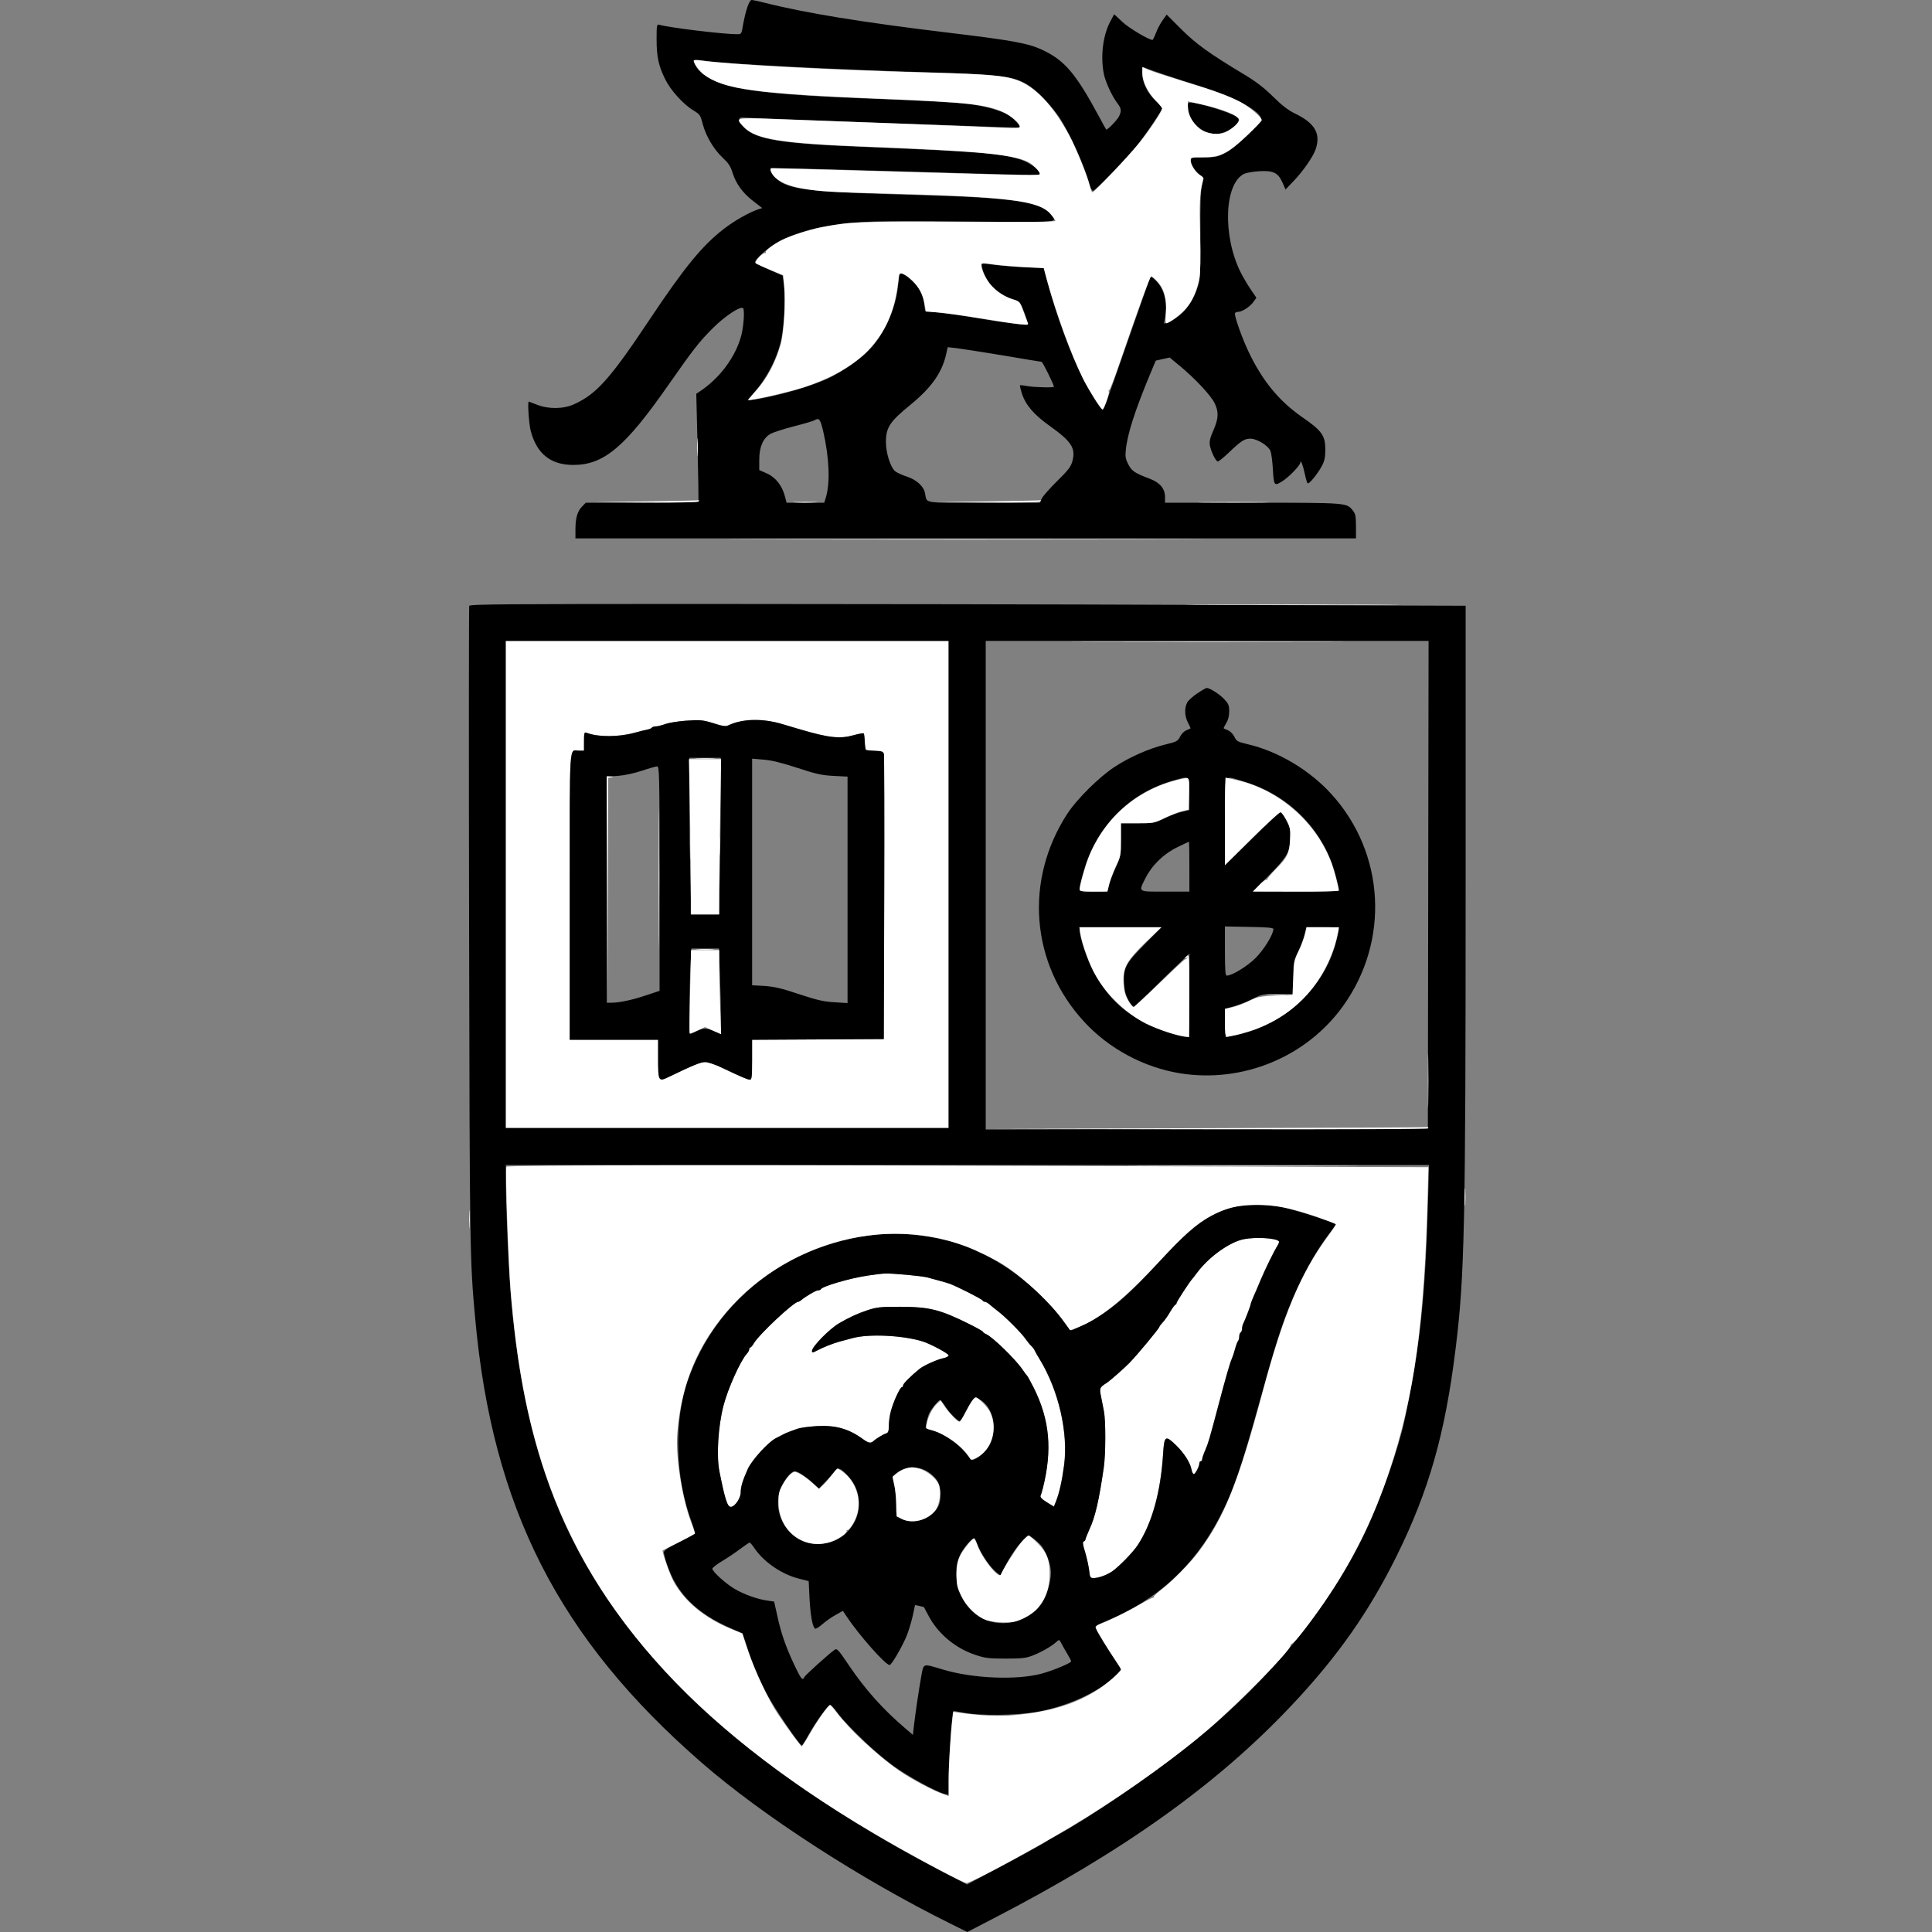 <svg version="1.2" xmlns="http://www.w3.org/2000/svg" viewBox="0 0 1626 1626" width="1626" height="1626">
	<rect x="0" y="0" width="1626" height="1626" fill="#808080" stroke="none"/>
	<title>trace</title>
	<style>
		.s0 { fill: #ffffff } 
		.s1 { fill: #000000 } 
	</style>
	<g id="Layer 1">
		<path fill-rule="evenodd" class="s0" d="m425.6 744.4v204.9h186.3 186.4v-204.9-205h-186.4-186.3zm151-137.8c-6.3 0.5-13.8 1.7-16.8 2.8-3 1-6.6 1.9-8 1.9-1.5 0-2.9 0.5-3.3 1.1-0.4 0.6-2.1 1.3-4 1.7-1.8 0.3-6.5 1.5-10.5 2.6-13.4 3.7-30.7 3.7-40.4 0-1.9-0.7-2.1 0.1-2.1 7.1v7.9h-4.1c-8.7 0-7.9-11.7-7.9 122.4v121h37.1 37.2v14.8c0 20.3 0.2 20.6 9 16.4 20.9-10 26.8-12.5 30.6-12.5 2.4 0 8.4 2 14.3 4.9 16.2 7.7 21.5 9.9 23.4 9.9 1.5 0 1.8-2.6 1.8-16.7v-16.8l55.5-0.3 55.4-0.3 0.3-118.7c0.2-65.3 0.1-119.8-0.2-121.2-0.6-2.1-1.7-2.5-7.5-2.7-3.8-0.2-7.2-0.5-7.6-0.8-0.4-0.2-0.9-3.3-1-6.7-0.2-3.5-0.6-6.7-0.8-7.1-0.3-0.5-4.2 0.2-8.6 1.4-11.5 3.3-20.9 2.3-45.3-5-2-0.5-8.5-2.5-14.4-4.2-17-5.1-33.8-4.7-45.9 1-2 1-4.5 0.7-10.7-1.3-10.9-3.4-12.3-3.5-25.5-2.6zm9.9 32c3.8 0.2 10 0.2 13.8 0 3.7-0.2 0.6-0.4-6.9-0.4-7.6 0-10.7 0.2-6.9 0.4zm-5.8 72.2c0 11.6 0.2 16.3 0.4 10.5 0.2-5.7 0.2-15.2 0-20.9-0.2-5.8-0.4-1.1-0.4 10.4zm25.1 1.2c0 7 0.2 9.8 0.4 6.3 0.3-3.4 0.3-9.1 0-12.6-0.2-3.4-0.4-0.6-0.4 6.3zm-18.7 87.2c3.4 0.3 9.1 0.3 12.6 0 3.4-0.2 0.6-0.4-6.3-0.4-7 0-9.8 0.2-6.3 0.4zm480 38.4c3.8 0.2 10 0.2 13.8 0 3.8-0.3 0.7-0.4-6.9-0.4-7.5 0-10.7 0.1-6.9 0.4zm-99.4 143.8c43.4 0.2 114.1 0.2 157.1 0 42.9-0.1 7.4-0.3-78.9-0.3-86.4 0-121.6 0.2-78.2 0.3zm79.1 61.5c-12 2.4-29.4 14.8-39.3 28.1-2 2.7-3.9 5.1-4.2 5.4-1.9 1.9-13.2 19.2-13.2 20.3 0 0.7-0.4 1.3-0.9 1.3-0.5 0-2.5 2.8-4.5 6.1-1.9 3.4-4.8 7.4-6.3 9-1.4 1.5-2.7 3.1-2.7 3.5 0 1.3-18.2 23.2-25.2 30.4-4.6 4.8-16.1 14.8-18.9 16.7-6.2 3.9-6.5 4.5-5.1 11.3 0.7 3.5 1.8 9.2 2.5 12.7 1.6 8.3 1.5 36.2-0.1 47.2-4 27.7-7.2 41.7-12.1 52.2-1.8 4.2-3.4 8-3.4 8.6 0 0.6-0.6 1.3-1.4 1.6-1.1 0.3-0.8 2.7 1.1 8.8 1.4 4.5 2.9 11.4 3.4 15.2 0.7 6.4 1 6.9 3.9 6.8 4 0 10.5-2.3 15.2-5.3 5.4-3.6 17.7-16.1 21.7-22.2 12.1-18.3 19.5-44.7 21.5-77 1-15.4 1.9-16 11.1-7 6.6 6.5 11.6 14.2 12.8 20.2 0.4 2.1 1.3 3.9 1.9 3.9 1.3 0 4.7-6.5 4.7-9 0-1 0.5-1.8 1.2-1.8 0.7 0 1.2-0.8 1.2-1.7 0-1 1.1-4.3 2.5-7.5 2.7-6.3 3.6-9.4 10.9-37 7-26.5 10-36.8 11.8-40.7 0.6-1.4 1.7-4.9 2.5-7.8 0.8-3 1.9-5.9 2.5-6.6 0.5-0.6 1-2.3 1-3.8 0-1.5 0.5-3 1.2-3.4 0.6-0.4 1.2-1.8 1.2-3.1 0-1.3 0.4-3.3 1-4.4 1.6-3.1 6.2-15.2 6.2-16.2 0-0.5 1-3.2 2.2-6 1.3-2.8 4.1-9.4 6.3-14.7 4.1-9.6 11.2-24.1 14.3-29 0.9-1.4 1.3-3 0.9-3.4-2.7-2.7-19.5-3.6-29.4-1.7zm-316.2 30.6c-14.9 2.1-38.8 9.1-39.9 11.6-0.3 0.5-1.3 0.9-2.4 0.9-1.8 0.1-10.3 5.1-14.3 8.4-0.8 0.7-1.8 1.2-2.3 1.2-3.6 0-32.7 27.2-37.3 34.9-1.1 1.9-2.4 3.5-2.9 3.5-0.6 0-1 0.7-1 1.5 0 0.9-0.9 2.7-2.1 3.9-5.3 5.8-15.9 29.4-19.6 43.7-4.5 17.4-6 42.1-3.4 55.4 4.7 23.4 6.7 29.7 9.6 29.7 3.3 0 8.3-7.3 8.3-12 0-4.7 1.6-10 5.9-19.7 3.3-7.5 17.2-22.8 23.7-26.1 1.9-0.9 4.5-2.2 5.8-2.9 2.6-1.5 6.2-2.9 12.6-5.1 2.3-0.8 9.7-1.8 16.4-2.2 15.4-0.8 26.3 2.2 38 10.7 5.2 3.7 7 4.1 9.4 1.9 2.2-2.1 8.3-5.7 10.8-6.5 1.6-0.5 2.1-2 2.1-6.5 0-3.2 0.7-8.6 1.7-12.1 1.9-7.6 7.7-20.2 9.2-20.2 0.6 0 1.1-0.7 1.1-1.6 0-1.4 6.3-7.7 13.8-13.8 3.4-2.8 15.3-8.1 20-9 2.5-0.5 4.5-1.5 4.5-2.4 0-1.5-15.3-9.7-22.1-11.8-16.6-5.1-45.2-6.4-58.8-2.7-3.9 1.1-8.8 2.4-10.8 2.9-5.2 1.4-13.7 4.7-18.8 7.5-3.9 2-4.5 2.1-4.5 0.4 0-3.6 14.5-18.4 22.8-23.3 8.3-4.9 15.8-8.3 23.9-11 8-2.6 11-2.9 27.6-2.8 24.7 0 33.5 2.2 58.4 14.6 6.1 3.1 11.1 5.9 11.1 6.3 0 0.5 1.3 1.4 2.9 2.1 5.5 2.5 24.6 21.1 30.4 29.7 1.8 2.6 3.6 5 4 5.3 0.4 0.4 2.9 5 5.6 10.2 13.4 26.9 15.7 52.2 7.6 84.5-0.6 2.3-1.4 5.1-1.9 6.1-0.5 1.4 0.9 2.9 5.2 5.6l6 3.7 1.8-4.5c2.8-7 5.1-17.5 6.8-30.4 3.6-27.3-4.6-62.9-20.4-88.9-2.1-3.3-4.1-6.8-4.5-7.8-0.4-1-1.6-2.6-2.7-3.6-1.1-1-3.3-3.7-4.9-6-3.5-5.1-17.4-19-23.6-23.6-2.5-1.9-5.5-4.3-6.8-5.5-1.3-1.1-3-2.1-3.8-2.1-0.8 0-1.7-0.5-1.9-1.1-0.4-1.1-22-12.1-28-14.1-1.9-0.7-6-1.9-9-2.7-2.9-0.8-7.2-2-9.5-2.6-4.5-1.2-29.4-3.5-35.4-3.3-2 0.1-8.5 0.8-14.4 1.7z"/>
		<path fill-rule="evenodd" class="s1" d="m628.9 6.3c-1.2 3.5-2.7 9.9-3.5 14.4-1.3 8-1.4 8.1-5.1 8.1-11.6 0-57.7-5.6-65.6-8-1.9-0.5-2.1 0.6-2.1 12.4 0 14.6 1.7 22.4 7.3 33.6 4.4 9.1 15.3 21.1 23.5 26 5.6 3.4 6.1 4 8 11.5 2.7 10.3 9.4 21.6 17 28.6 4.6 4.3 6.5 7.1 8.1 12.4 2.9 9.4 8.7 17.3 17.5 24l7.5 5.8-4 1.3c-7.5 2.6-19.6 9.5-28.1 16.1-18.2 13.9-33.4 32.5-62.8 76.6-32.9 49.4-44.4 62.4-63.2 71-9 4.2-21.6 4.4-31.5 0.5-3.6-1.4-6.7-2.6-6.9-2.6-1.1 0 0.1 18.4 1.6 24.4 5 19.4 16.8 28.9 35.9 28.9 25.7 0 43.7-15.1 80.3-67.7 21-30 25.6-35.9 37.1-47.4 10.3-10.3 23.4-18.9 25.5-16.8 1.4 1.4 0.5 14.8-1.4 22.5-4.7 18.2-18.1 36.4-35.3 47.7l-2.7 1.8 1.1 45c0.6 24.7 0.9 45.3 0.6 45.8-0.3 0.5-21.7 0.9-47.6 0.9h-47.1l-3.1 3.2c-3.9 3.9-5.6 9.6-5.6 19.3v7.5h328.4 328.5v-10c0-8.5-0.4-10.6-2.6-13.4-5.3-6.6-4.3-6.6-84.3-6.6h-73.8v-4.6c0-7.2-4.1-12.2-12.6-15.5-12.8-4.8-15.4-6.5-18.3-12.2-2.3-4.4-2.7-6.6-2.1-12 1.2-13.1 7.5-32.7 20.1-63.1l5.1-12.2 5.8-1.3 5.9-1.3 9.2 7.6c12.8 10.7 25.6 24.5 28.7 30.9 3.5 7.3 3.3 12.9-1.1 22.8-2.9 6.6-3.5 9.4-2.9 12.8 1 5.4 5 13.4 6.7 13.4 0.7 0 4.9-3.4 9.3-7.6 10.4-9.9 13-11.6 18.2-11.6 5.5 0 15.1 6 16.8 10.5 0.7 1.8 1.6 8.8 2 15.6 0.8 13.7 1.1 14.1 8.4 9.4 5.2-3.3 14.7-13.2 14.7-15.4 0.1-3.1 2.2 2.1 3.7 9.3 0.8 3.9 1.9 7.6 2.3 8.1 1.1 1.3 8.5-7.7 12.2-14.7 2.2-4.2 2.8-7.3 2.8-13.9 0-11.5-3-15.7-19.4-27-19.6-13.6-33.7-30.8-45.3-55.3-5.1-10.7-11.4-28.3-11.4-31.8 0-0.8 1.1-1.5 2.5-1.5 3.5 0 10.1-4.2 13.1-8.4l2.5-3.5-4.7-6.9c-2.6-3.8-6.4-10.3-8.5-14.4-15.4-30.7-13.9-74.9 2.9-83 2-0.9 7.6-1.9 12.6-2.2 11.9-0.7 15.9 1.2 19.6 9.4l2.6 6 6.7-7c7.7-7.9 16.2-20.1 18.5-26.4 4.8-13.5-0.2-22.4-17.5-30.7-5.5-2.7-10.8-6.8-18-13.9-7.1-7.1-14.1-12.5-23.1-18-30.9-18.5-42-26.6-54.4-39l-12.2-12.2-3.5 4.9c-1.9 2.7-4.5 7.5-5.6 10.7-1.2 3.1-2.5 5.7-2.8 5.7-3.1 0-19.6-9.8-25.2-15l-7.1-6.6-3.1 5.8c-6.4 11.7-8.6 30-5.5 44.8 1.5 6.9 6.9 18.5 11.4 24.4 3.3 4.3 3.5 6.5 1.2 11.1-1.8 3.4-10 11.7-10.7 10.9-0.3-0.3-2.8-4.8-5.6-10.1-19.8-36.8-29.2-48-47.9-56.8-11.9-5.6-24.5-8-78.6-14.5-73.2-8.8-121.6-16.7-155.4-25.3-5-1.3-10-2.3-10.9-2.3-1 0-2.5 2.6-3.7 6.3zm-44.4 46.7c2.2 7 10.4 13.1 24 17.8 16.8 5.8 52.2 9.4 115.5 11.9 52.4 2 81.4 3.6 91.7 4.9 12.8 1.6 26.5 5.4 32.6 9 4.5 2.6 10.9 9.6 9.8 10.6-0.2 0.3-19.6-0.3-43-1.2-23.4-0.9-73.5-2.7-111.5-4-37.9-1.4-71.7-2.7-75.2-2.9-5.6-0.4-6.3-0.2-6.3 2 0 1.3 2.1 4.3 4.7 6.8 10 9.5 30.7 12.9 96 15.6 100.5 4.1 119.9 5.6 136.4 10.9 7.2 2.4 15.9 8.7 15.9 11.7 0 1.7 11.7 1.8-110.3-1.7-124.2-3.5-116.3-3.4-116.3-1.3 0 3 6.3 9.4 11.4 11.6 12.6 5.6 32.2 7.2 113.9 9.5 80.9 2.3 103.5 5.8 111.4 17.2 4.4 6.1 7.4 5.9-71.6 5-75.2-0.9-94-0.3-116.8 3.7-14.9 2.5-29.4 7.1-40.2 12.7-9.3 4.8-21.8 15.5-21 18 0.2 0.7 5.5 3.5 11.8 6.2l11.3 5 1 7.2c1.6 12 0.1 38.2-2.9 49.7-3.5 13.6-11.3 28.6-20.3 39.3l-7.4 8.7 5.8-0.7c18.9-2.5 50.5-11.8 64.5-18.9 8.5-4.2 22.2-13.5 28.4-19.1 15.1-13.7 26.3-37.1 28.2-59.4 0.4-4.7 1.2-8.7 1.8-8.7 2.5 0 8.1 3.8 11.6 7.8 5.2 6 7.6 11 8.4 17.9l0.8 6 13.7 1.6c7.5 0.8 21.3 2.8 30.6 4.4 20.7 3.6 41.1 6.2 42 5.3 0.3-0.4-0.9-4.9-2.8-10-3.3-9-3.7-9.4-8.4-10.8-12.2-3.6-22.6-13-26.1-23.6-1.1-3.2-1.6-6.2-1.3-6.6 0.4-0.3 5.1 0 10.6 0.8 5.5 0.7 17 1.7 25.7 2.1l15.7 0.7 3.3 12.1c8.5 30.4 19.2 59.4 29.6 80.2 5.8 11.7 14.2 25.1 16.4 26.5 1.3 0.8 0.3 3.3 22.3-59.6 9.6-27.6 17.8-50.7 18.2-51.4 1.1-1.8 7.7 5 10.1 10.4 2.9 6.4 3.9 15.5 2.5 22.6l-1.1 5.8 3.2-0.8c1.7-0.4 6.1-3.1 9.7-5.9 7.7-5.9 14.8-18.5 16.9-29.5 0.7-3.8 1.1-20.5 0.9-39.5-0.2-23.7 0.1-34.9 1.2-39.9l1.6-6.9-3.8-3.1c-4-3.4-7.2-8.7-7.2-12.1 0-1.9 1.2-2.1 11.1-2.2 10.3 0 11.6-0.3 18.5-4 4.7-2.5 11.7-8.3 19-15.5 10.4-10.4 11.4-11.7 10.3-14.2-3.2-7-24.6-18-51.1-26.2-18-5.6-42.5-13.8-46.4-15.5-1.9-0.8-2.1-0.2-2.1 5 0 7.6 4.4 16.6 11.4 23 2.9 2.7 5.3 5.4 5.3 6 0 1.8-14.4 23.1-21.6 31.9-9 11.1-34.9 37.7-36.6 37.7-0.8 0-2.1-2.5-3-5.7-4.4-16.1-17.2-44.1-25.8-56.8-5.3-7.7-14.9-18.2-21.6-23.4-13-10.2-23.1-11.9-80.2-13.6-79.2-2.3-170.2-6.8-192.9-9.6-13.1-1.6-12.9-1.6-11.9 1.5zm415.5 38.8c1.3 11.4 12 20.9 23.7 20.9 6.2 0 15.5-5.1 18-9.7 1.3-2.3 1.1-3-1.3-4.8-4.8-3.6-31.6-11.8-38.7-11.9-2 0-2.2 0.7-1.7 5.5zm-203.8 206.7c-3.6 15.5-12.5 27.9-30.1 42.3-17.3 14.1-20.5 19-20.5 31.3 0 9.2 3.9 21.4 7.9 24.6 1.6 1.2 6 3.2 9.7 4.4 7.9 2.5 14.2 8.1 15.3 13.9 1.9 9-3.3 8.1 49.3 8.1h47.2l2-3.9c1.1-2.1 7-8.7 13-14.6 9-8.9 11.3-11.8 12.5-16.4 3-10.9-0.6-16.6-19-29.7-13.5-9.6-20.3-17.6-23.5-27.4-1.1-3.5-1.8-6.6-1.6-6.8 0.3-0.2 2.9 0 5.9 0.6 5.7 1.1 22.7 1.5 22.7 0.6 0-1.7-9.5-21-10.4-21-0.5 0-15.2-2.4-32.7-5.4-17.5-2.9-35-5.6-39-6.1l-7.3-0.8zm-110.8 55.2c-1.1 0.7-9 3-17.6 5.2-8.5 2.2-17.2 5-19.4 6.3-6.2 3.5-9.4 11-9.4 21.7v8.7l6.5 2.9c7.4 3.3 12.9 10.4 15.2 19.6l1.3 5h15.9 15.8l1.4-4.6c3.7-12.3 2.8-33.5-2.3-55.6-2.5-10.4-3.4-11.5-7.4-9.2zm-290.5 156.2c-0.3 0.9-0.4 123-0.1 271.2 0.5 271.8 0.6 279.4 5.1 328.3 14.4 159.5 70.4 269.5 190.5 374 51.2 44.6 134.5 98.5 209.6 135.6l14.1 7 21.8-11.3c109.7-56.7 188.5-113 251-179.3 38.6-40.9 65.1-78.6 88.5-125.8 27.3-55.3 40.9-103.1 49.7-174.9 7.5-60.7 8.4-102.8 8.4-391.6v-233.3l-220.2-0.7c-121.2-0.5-309.7-0.8-419-0.8-168.8 0-198.8 0.2-199.4 1.6zm30.7 234.5v205h186.4 186.4v-205-205h-186.4-186.4zm404 0.6v205.6l186-0.3 186.1-0.3 0.3-205.3 0.3-205.3h-186.3-186.4zm178.3-161.6c-3.6 2.3-7.5 5.8-8.6 7.6-2.6 4.6-2.4 11.7 0.5 17.2 1.4 2.6 2.3 4.7 2.1 4.9-0.2 0.1-1.8 0.8-3.6 1.6-1.9 0.8-4.2 3.2-5.2 5.4-1.8 3.6-2.8 4.2-12.4 6.5-14.1 3.5-30.1 10.6-42.9 19-13 8.6-31.4 26.9-39.3 38.9-36.7 56.2-31.1 126.6 13.9 175.4 20.9 22.7 50.1 38.4 80.7 43.4 52.7 8.5 106.5-13.7 137.3-56.7 39.3-54.7 35.3-128.5-9.8-178.2-18.5-20.4-45.1-36.2-70.7-42.1-8.3-2-9.3-2.5-11-6.2-1.1-2.2-3.4-4.6-5.3-5.4-1.8-0.8-3.5-1.5-3.7-1.7-0.2-0.2 0.7-2.1 2.1-4.4 1.7-2.7 2.5-6.1 2.5-9.9 0-5.1-0.6-6.5-4.3-10.4-3.9-4.1-12-9.3-14.6-9.3-0.6 0-4.1 2-7.7 4.4zm-431.3 23.2c-6.2 0.5-13.8 1.7-16.7 2.8-3 1.1-6.6 2-8.1 2-1.4 0-2.9 0.5-3.3 1.1-0.3 0.5-2.1 1.3-3.9 1.6-1.8 0.3-6.6 1.5-10.5 2.6-13.4 3.7-30.8 3.8-40.5 0-1.8-0.7-2.1 0.1-2.1 7.1v8h-4.1c-8.6 0-7.9-11.7-7.9 122.4v120.9h37.2 37.2v14.9c0 20.2 0.2 20.6 8.9 16.4 20.9-10.1 26.9-12.5 30.6-12.5 2.5 0 8.5 2 14.4 4.8 16.2 7.7 21.4 10 23.4 10 1.5 0 1.8-2.6 1.8-16.8v-16.8l55.4-0.3 55.4-0.3 0.4-118.7c0.2-65.2 0-119.8-0.3-121.1-0.5-2.1-1.6-2.6-7.4-2.8-3.8-0.1-7.2-0.5-7.6-0.7-0.5-0.3-0.9-3.3-1.1-6.8-0.1-3.4-0.5-6.6-0.8-7.1-0.3-0.4-4.1 0.2-8.6 1.5-11.5 3.2-20.9 2.2-45.3-5-2-0.6-8.4-2.5-14.4-4.3-16.9-5.1-33.8-4.7-45.8 1-2.1 1-4.5 0.7-10.8-1.3-10.8-3.4-12.3-3.5-25.5-2.6zm3.6 68.1c0 20.4 0.4 50 0.8 66l0.8 28.9h11.6 11.6l0.8-34.3c0.4-18.9 0.8-48.6 0.8-66v-31.5h-13.2-13.2zm52.8 59.1v95.4l10.5 0.6c8.2 0.6 14.5 2 29 6.9 15.1 5 20.7 6.3 29.7 6.8l11.1 0.7v-95.3-95.3l-11.7-0.6c-10-0.5-14.5-1.5-30.7-6.8-13.4-4.4-21.8-6.4-28.5-6.9l-9.4-0.8zm-92.9-85.1c-6.4 2.1-14.6 3.9-20.1 4.3l-9.3 0.6v95.1 95.2h4c6.8 0 17.7-2.4 29.3-6.3l11.1-3.7v-94.5c0-89.3-0.2-94.5-2.1-94.4-1.2 0.1-7 1.7-12.9 3.7zm445.5 8.8c-37.1 11-64.6 40.3-74.6 79.4-3.7 14.3-4.3 13.5 9.7 13.5 9.7 0 11.9-0.4 11.9-1.8 0-2.6 3.4-12.2 7.4-20.8 3.1-6.9 3.4-8.7 3.4-21.3v-13.7h14.2c13.7 0 14.4-0.1 22.6-4.1 4.7-2.3 11.3-4.8 14.6-5.5l6.2-1.4v-13.6c0-16.1 0.9-15.5-15.4-10.7zm45.3 33.8v36.8l14.1-13.7c28.9-28.2 31.5-30.6 32.9-30.6 0.8 0 3 2.9 4.8 6.5 2.7 5.2 3.4 7.9 3.3 14.4 0 11.8-2.7 16.5-18.2 32.2l-13.5 13.5h36.3c28.2 0 36.2-0.4 36.2-1.5 0-0.9-1.1-5.7-2.3-10.7-9.9-39.1-39.3-69.3-78.5-80.7-16.8-4.9-15.1-8.8-15.1 33.8zm-40.2 21.8c-11.5 5.6-21.2 15.1-26.8 26.2-5.8 11.7-6.7 11.1 16.7 11.1h20.4v-21c0-11.5-0.2-21-0.3-21-0.2 0-4.7 2.1-10 4.7zm40.2 87.3c0 15.8 0.4 20.7 1.5 20.7 4.5 0 17.4-7.9 24.4-14.9 7-7 14.9-19.9 14.9-24.3 0-1.1-5.5-1.6-20.4-1.8l-20.4-0.4zm-122.2-17.2c0 5.7 6.2 24.3 11.3 34 11.1 20.9 25.1 34.6 45.6 44.7 10.9 5.3 27.7 10.8 33.2 10.8 2 0 2.2-2.1 2.2-35.1v-35l-6.9 6.6c-3.8 3.6-14.1 13.5-22.8 22.1-8.8 8.6-16.5 15.7-17 16-0.6 0.2-2.6-2.2-4.4-5.2-2.4-4.1-3.4-7.8-3.8-13.9-1-13.2 1.1-17.2 17.5-33.8l13.9-14h-34.4-34.4zm188.9 4.6c-1.2 4.1-3.7 10.6-5.6 14.4-3.3 6.5-3.5 7.9-3.5 20.7v13.7h-13.2c-12.5 0-13.4 0.2-21.3 4.2-4.5 2.2-11.6 5-15.6 6.1l-7.5 2.1v11.8c0 6.5 0.5 11.8 1.1 11.8 3.7 0 19.1-4 26.1-6.8 33.4-13.3 58-40.5 66.4-73.3 1.3-4.9 2.3-9.7 2.3-10.6 0-1.2-3-1.6-13.6-1.6h-13.6zm-516.5 25.1c-1 17.5-1.1 57.3-0.1 57.3 0.3 0 2.8-1.1 5.5-2.5 5.3-2.7 8.5-2.6 15.7 0.6l4.5 1.9v-14.2c0-7.8-0.4-24-0.8-36l-0.8-21.7h-11.6-11.6zm-155.4 181.1c0 18 2 68.2 3.6 88.4 10.7 141.1 47.2 232.6 128.3 321.9 54.5 60.2 135.5 118.9 235.7 171l20.6 10.7 12.9-6.9c27-14.1 51.7-27.7 53.8-29.2 0.6-0.6 4.4-2.8 8.3-4.9 28.7-15.7 77.1-48.6 110.9-75.4 66.6-52.7 118.9-116.1 149.7-181.3 12.6-26.6 27.4-68.9 32.5-92.6 13-61.1 17.6-103.5 19.9-186.7l0.8-28.5h-388.5-388.5zm611.9 22c-18.6 4.5-35 16.4-59.8 43.5-29.6 32.3-43.7 44.3-64.6 54.8-5.7 2.9-10.9 5.3-11.4 5.3-0.6 0-3.9-3.9-7.5-8.7-21.7-28.9-54.4-53-86.4-63.7-22-7.4-49.9-10.5-71.8-8-73.2 8.2-133.4 55-157 121.9-12.2 34.6-11 82.7 3.1 120.1 1.6 4.3 2.7 8.5 2.4 9.2-0.2 0.7-6.2 4.1-13.2 7.6-9.1 4.5-12.7 6.9-12.7 8.4 0 1.2 1.1 5.6 2.5 9.8 8.2 24.9 24.9 41.6 54.4 54.4l9.4 4.1 3.2 10c4.9 14.9 10.3 27.8 16.8 40.3 6.6 12.6 28.6 44.9 29.9 44 0.5-0.3 3.5-5 6.5-10.5 5.9-10.4 15.6-23.7 17.4-23.7 0.6 0 3.4 3.1 6.2 6.9 8.5 11.4 32.4 34.1 46.9 44.5 13 9.3 36.3 22 43.2 23.6l3.3 0.8v-16c0-13.8 2.9-53.4 3.9-54.5 0.2-0.2 4.4 0.5 9.3 1.4 13.4 2.6 43.4 2.2 60.1-0.6 27.7-4.8 55.3-17.8 69.2-32.8l2.8-3.1-7.7-11.7c-9.4-14.3-14.1-22.4-14.1-24 0-0.7 4.6-3.2 10.2-5.5 42-17.5 72.9-45.9 94.1-86.4 11.5-21.8 18.7-42.8 34-98.2 12.1-43.7 17.2-60 24.6-78.6 9.7-24.3 22.2-47.3 33.9-62.3 3.3-4.2 5.7-7.9 5.4-8.2-1.5-1.6-36.4-12.5-45-14.1-12.3-2.3-31.9-2.3-41.5 0zm9.3 26.9c-12 2.4-29.4 14.8-39.3 28.1-2 2.7-3.9 5.1-4.2 5.4-1.9 1.9-13.2 19.2-13.2 20.3 0 0.7-0.4 1.3-0.9 1.3-0.5 0-2.5 2.8-4.5 6.1-1.9 3.4-4.8 7.4-6.3 8.9-1.4 1.6-2.7 3.2-2.7 3.6 0 1.2-18.2 23.2-25.2 30.4-4.6 4.7-16.1 14.8-18.9 16.7-6.2 3.9-6.5 4.5-5.1 11.3 0.7 3.5 1.8 9.2 2.5 12.7 1.6 8.3 1.5 36.1-0.1 47.2-4 27.7-7.2 41.7-12.1 52.2-1.8 4.1-3.4 8-3.4 8.6 0 0.6-0.6 1.3-1.4 1.6-1.1 0.3-0.8 2.7 1.1 8.7 1.4 4.6 2.9 11.5 3.4 15.2 0.7 6.5 1 6.9 3.9 6.9 4 0 10.5-2.3 15.2-5.4 5.4-3.5 17.7-16.1 21.7-22.1 12.1-18.3 19.5-44.7 21.5-77 1-15.5 1.9-16 11.1-7.1 6.6 6.5 11.6 14.3 12.8 20.2 0.4 2.2 1.3 3.9 1.9 3.9 1.3 0 4.7-6.4 4.7-8.9 0-1 0.5-1.9 1.2-1.9 0.7 0 1.2-0.7 1.2-1.7 0-0.9 1.1-4.3 2.5-7.4 2.7-6.3 3.6-9.4 10.9-37 7-26.5 10-36.8 11.8-40.8 0.6-1.3 1.7-4.8 2.5-7.7 0.8-3 1.9-6 2.5-6.6 0.5-0.6 1-2.3 1-3.8 0-1.5 0.5-3 1.2-3.4 0.6-0.4 1.2-1.8 1.2-3.1 0-1.3 0.4-3.3 1-4.4 1.6-3.1 6.2-15.2 6.2-16.2 0-0.5 1-3.2 2.2-6 1.3-2.8 4.1-9.4 6.3-14.7 4.1-9.7 11.2-24.1 14.3-29 0.9-1.5 1.3-3 0.9-3.4-2.7-2.7-19.5-3.6-29.4-1.7zm-316.2 30.6c-14.9 2.1-38.8 9.1-39.9 11.6-0.3 0.5-1.3 0.9-2.4 0.9-1.8 0-10.3 5-14.3 8.4-0.8 0.6-1.8 1.2-2.3 1.2-3.6 0-32.7 27.2-37.3 34.9-1.1 1.9-2.4 3.5-2.9 3.5-0.6 0-1 0.7-1 1.5 0 0.9-0.9 2.6-2.1 3.9-5.3 5.8-15.9 29.3-19.6 43.7-4.5 17.4-6 42.1-3.4 55.3 4.7 23.5 6.7 29.8 9.6 29.8 3.3 0 8.3-7.3 8.3-12 0-4.8 1.6-10.1 5.9-19.7 3.3-7.5 17.2-22.8 23.7-26.1 1.9-0.9 4.5-2.3 5.8-3 2.6-1.4 6.2-2.8 12.6-5 2.3-0.8 9.7-1.8 16.4-2.2 15.4-0.8 26.3 2.2 38 10.6 5.2 3.8 6.9 4.2 9.4 2 2.2-2.1 8.2-5.7 10.8-6.5 1.6-0.6 2.1-2 2.1-6.5 0-3.2 0.7-8.7 1.7-12.1 1.9-7.6 7.7-20.2 9.2-20.2 0.6 0 1.1-0.7 1.1-1.6 0-1.4 6.3-7.7 13.8-13.8 3.4-2.8 15.3-8.2 20-9 2.5-0.5 4.5-1.6 4.5-2.4 0-1.5-15.3-9.7-22.1-11.8-16.6-5.1-45.2-6.5-58.8-2.7-3.9 1.1-8.8 2.4-10.8 2.9-5.2 1.4-13.7 4.7-18.8 7.4-3.9 2.1-4.5 2.1-4.5 0.5 0-3.6 14.5-18.4 22.8-23.3 8.3-4.9 15.8-8.3 23.9-11 8-2.6 11-2.9 27.6-2.9 24.7 0.1 33.5 2.3 58.4 14.7 6.1 3 11.1 5.9 11.1 6.3 0 0.4 1.3 1.4 2.9 2.1 5.5 2.5 24.6 21.1 30.4 29.6 1.8 2.7 3.6 5.1 4 5.4 0.4 0.4 2.9 4.9 5.6 10.2 13.4 26.9 15.7 52.2 7.6 84.5-0.6 2.3-1.4 5.1-1.9 6.1-0.5 1.4 0.9 2.9 5.2 5.6l6 3.7 1.8-4.5c2.8-7 5.1-17.5 6.8-30.4 3.6-27.3-4.6-62.9-20.5-89-2-3.3-4-6.8-4.4-7.8-0.4-0.9-1.7-2.6-2.7-3.5-1.1-1-3.3-3.7-4.9-6-3.5-5.1-17.4-19-23.6-23.6-2.5-1.9-5.5-4.4-6.8-5.5-1.3-1.2-3-2.1-3.8-2.1-0.8 0-1.7-0.5-1.9-1.1-0.4-1.1-22-12.1-28-14.2-1.9-0.6-6-1.9-9-2.6-2.9-0.8-7.2-2-9.5-2.6-4.5-1.2-29.4-3.5-35.4-3.3-2 0-8.5 0.8-14.4 1.7zm87.1 105.7c-1.2 1.8-3.8 6.3-5.6 9.9-1.8 3.6-3.5 6.8-3.7 7.1-1 1.1-8.9-6.3-12.4-11.8-2.2-3.4-4.3-6.1-4.9-6.1-1.3 0-6.8 6.7-9 10.8-0.9 1.8-2 5.5-2.4 8.1l-0.8 4.8 6.7 2c8.7 2.5 20.5 10.7 26.5 18.3 2.7 3.4 5.4 6.2 6.1 6.3 3.2 0.2 11.4-6.8 14.5-12.5 6.7-12.2 3.5-30.4-6.6-37.2-5.4-3.7-5.5-3.7-8.4 0.3zm-57.7 57.4c-2.3 0.9-5.3 2.8-6.7 4.1-2.4 2.3-2.5 2.7-0.9 8.6 0.9 3.4 1.6 10.7 1.6 16.2 0 9.9 0 9.9 3.9 12.3 9.9 6 26 0.9 31.7-10.1 2.8-5.4 2.3-16.8-0.9-21.5-6.7-9.7-19-13.9-28.7-9.6zm-57.9 1.9c-1 1.5-4.3 5.3-7.5 8.5l-5.7 5.8-4.3-4.2c-5.8-5.5-13.2-10.4-15.8-10.4-3.4 0-10.6 9.5-12.7 16.7-6.4 21.8 9.6 44.5 31.4 44.5 9.3 0 16.9-2.6 23.1-7.9 15.1-12.9 16.4-35.1 2.9-49.5-6.4-6.8-8.7-7.5-11.4-3.5zm158.4 58.2c-5.3 5.5-10.5 13.2-14.8 21.8-1.8 3.7-3.5 6.9-3.8 7.2-0.2 0.2-2.6-1.6-5.3-4.2-5.4-5.2-11.9-15.5-14.4-22.4-0.9-2.5-2-4.5-2.5-4.5-2 0-9.1 8.3-11.6 13.7-7.3 15.5-3 35.5 10.3 48 14 13.2 37 13 52.8-0.5 8.2-7 14.6-25.2 12.8-36.3-1-6.2-4.3-14.3-7.7-18.6-2.5-3.1-9.4-8.7-10.8-8.7-0.4 0-2.7 2-5 4.5zm-237.8 7c-3.9 3-10.8 7.6-15.3 10.3-4.4 2.6-8 5.5-8 6.2 0 2.4 10.9 12.3 18.4 16.8 7.8 4.7 19.4 8.9 28 10.1l5.6 0.8 2.7 12c3.2 14.9 7 25.7 14.3 41.3 5.5 11.8 7.1 13.7 8.4 10.3 0.6-1.5 20.5-19.5 25.5-23 2-1.4 3.1-0.2 11.6 12.4 14.1 21 29.4 38.1 48.7 54.4l5.6 4.8 0.8-7c1.3-11.5 4.1-30.2 6.1-41.5 2.3-12.3 0.7-11.7 18.7-6.4 25.1 7.5 62.1 9 82.9 3.3 9.9-2.7 24.7-8.9 24.7-10.3 0-0.5-1.5-3.4-3.3-6.4-1.8-3-4.1-7-5-8.8-1.7-3.3-1.7-3.3-4.2-1.1-4.1 3.7-12.2 8.4-19.6 11.3-5.9 2.3-9.1 2.7-23 2.7-13.9 0-17.5-0.4-25.1-3-17-5.5-31.8-17.8-39.8-33-2.1-4-3.9-7.3-3.9-7.3-0.1-0.1-1.8-0.6-3.8-1l-3.7-0.8-2 9.4c-1.2 5.1-3.4 12.4-4.9 16.2-4 9.7-12.9 24.9-14.5 24.9-3.5 0-25.9-25.4-36-40.6l-3.3-5-5.9 3.3c-3.3 1.8-8.4 5.3-11.3 7.9-3.1 2.7-5.8 4.3-6.4 3.7-2.2-2.3-3.7-11.3-4.5-25.3l-0.7-14.6-7.9-2c-14.5-3.6-29.4-13.7-37.4-25.2-2-3-4-5.3-4.4-5.3-0.5 0.1-4.1 2.6-8.1 5.5z"/>
		<path fill-rule="evenodd" class="s0" d="m583.8 51.1c0 2.3 4.8 8.7 8.6 11.6 16.3 12.5 44.7 16.3 152.6 20.6 67.8 2.7 84.9 4.6 98.9 10.9 7 3.2 14.4 9.5 14.4 12.3 0 1.4-2.7 1.5-16.5 0.9-24-1.1-103-4.1-197.2-7.5-25.4-0.9-26.2-0.6-18.3 7.2 10.1 10.2 31.7 13.6 103.7 16.4 93 3.6 121.4 6.3 135.1 12.7 3.9 1.9 10 8 10 10.1 0 1.6-5.5 1.5-121.7-1.9-56.7-1.6-103.5-2.9-104-2.9-1.7-0.1-0.9 3.2 1.6 6.4 3.9 4.9 12.8 8.8 24.6 10.8 15.7 2.6 23 3 73 4.3 100.6 2.7 125.3 5.8 135.4 16.9 2.3 2.6 4.2 5.3 4.2 6 0 0.8-25.7 1.1-82.4 0.8-84.7-0.3-90.3-0.1-114.5 4.6-10.1 2-26.7 7.3-33.3 10.7-7.6 3.9-14.4 9.1-13.5 10.4 0.4 0.7 0.2 1-0.4 0.6-1.7-1-9.6 7.3-8.1 8.6 0.6 0.5 6.1 3 12.1 5.5l11 4.5 0.9 9.1c1.3 14.6-0.2 39.1-3 49.2-4.9 16.8-12 29.7-22.7 41.2-2.9 3.2-5 5.7-4.5 5.7 4.5 0 35.5-7.2 46.6-10.8 46.7-15.4 71.3-40.5 78.2-79.7 1-5.8 1.8-11.8 1.8-13.3 0-4.7 4.3-3.5 11.2 3.1 6.3 5.9 9.3 11.9 10.9 21.7l0.7 4.4 9.9 0.7c5.4 0.4 21.3 2.6 35.3 4.9 14 2.3 29.1 4.6 33.5 5 7.5 0.8 7.9 0.7 7-1.4-0.5-1.3-2-5.3-3.4-8.9-3.2-8.6-3.5-8.9-9.4-10.7-6.2-1.9-12.5-5.8-17.4-11-4.2-4.4-8.7-13.4-8.8-17.3 0-2.4 0.3-2.4 9.9-1 5.4 0.8 17.3 1.8 26.3 2.3l16.4 0.8 2.6 9.8c7.3 27.2 21 64.6 30.6 83.7 4.5 8.8 14.3 24.4 16.1 25.5 1.1 0.7 6.2-13.6 5.4-15-0.4-0.5-0.2-1.1 0.4-1.4 0.6-0.2 4.4-10 8.4-21.8 16.9-49.1 25.9-73.9 26.9-73.9 0.6 0 3 2.1 5.2 4.5 5.8 6.3 8.1 15.1 7.1 26.3-0.4 4.8-0.3 8.8 0.3 8.8 2.4 0 12.1-7.2 16.7-12.5 5.4-6.1 9.3-15.1 11.3-25.9 0.8-4.1 1-17.3 0.5-35.9-0.7-26.7-0.3-35.7 2.3-45.6 0.6-2.4 0.2-3.4-2-4.6-3.8-2-8.2-8.6-8.2-12.3 0-2.9 0.1-3 10.5-2.9 14.3 0.1 20.7-3.1 37-18.4 6.7-6.3 12.2-12.1 12.3-12.8 0.3-2.3-10-11.1-17.8-15.3-9.7-5.1-21.9-9.6-50-18.1-12-3.7-24.3-7.7-27.3-9l-5.4-2.4v5.1c0 6.8 4.5 16.1 11.2 23.1 3.1 3.1 5.5 6.2 5.5 6.7 0 2.2-10.4 17.9-19 28.6-9 11.3-38.1 41.9-39.7 41.9-0.5 0-1.5-2.5-2.3-5.6-2.2-8.8-11.8-32.4-17.2-42.3-13.8-25.5-28.8-41.3-44.5-46.7-10.3-3.6-24.6-4.8-72.6-6.1-84.2-2.2-170-6.8-193.9-10.3-2.8-0.4-5.1-0.3-5.1 0.3zm415.9 39.2c0.1 6.2 3.9 13.1 9.9 18 5.8 4.6 16.2 5.8 22.6 2.6 5.1-2.6 10.7-7.7 10.7-9.9 0-3.6-13.7-9.2-32.7-13.4l-10.5-2.3zm-413.1 286.1c0 6.9 0.2 9.8 0.4 6.3 0.3-3.5 0.3-9.1 0-12.6-0.2-3.4-0.4-0.6-0.4 6.3zm-42.4 45.6l-43.8 0.6 43.4 0.3c28 0.2 43.7-0.2 44.2-0.9 0.4-0.7 0.5-1.1 0.3-1-0.2 0.2-20 0.6-44.1 1zm287.7 0l-43.8 0.6 43.4 0.3c27.9 0.2 43.7-0.2 44.1-0.9 0.4-0.7 0.6-1.1 0.4-1-0.2 0.2-20.1 0.6-44.1 1zm-162.8 0.8c4.4 0.3 12 0.3 16.8 0 4.8-0.2 1.2-0.4-8-0.4-9.3 0-13.2 0.2-8.8 0.4zm344.7 0.1c13.3 0.1 35.2 0.1 48.5 0 13.4-0.2 2.5-0.4-24.2-0.4-26.7 0-37.7 0.2-24.3 0.4zm-364.3 31.1c89.9 0.2 236.6 0.2 326 0 89.5-0.1 15.9-0.3-163.4-0.3-179.3 0-252.5 0.2-162.6 0.3zm365.6 55.2c40.4 0.1 106.2 0.1 146.2 0 40-0.2 6.9-0.4-73.5-0.4-80.4 0-113.2 0.2-72.7 0.4zm-91.7 31.1c51.3 0.2 134.9 0.2 185.8 0 50.8-0.1 8.9-0.3-93.3-0.3-102.2 0-143.8 0.2-92.5 0.3zm-342.8 137.3c0.4 21.2 0.8 50.6 0.8 65.3v26.7h11.9 12v-19.5c0-10.7 0.4-40.1 0.8-65.3l0.8-45.9h-13.6-13.5zm-26.2 61.4c0 52.1 0.1 73.3 0.3 47 0.2-26.2 0.2-68.9 0-94.7-0.2-25.8-0.3-4.3-0.3 47.7zm-43.5 6.9l0.3 92.6 0.3-91.9 0.4-91.9 2.6-0.5c2.3-0.5 2.3-0.6-0.6-0.7l-3.3-0.2zm484.6-90.6c-36.1 7.5-64.8 31.2-78.9 65.2-3 7.4-8 24.9-8 28.3 0 1.3 2.7 1.6 11.7 1.6h11.7l1.5-6.3c0.8-3.4 3.4-10.2 5.7-15.1 4-8.4 4.2-9.3 4.2-22.4v-13.7h13.6c13.2 0 14-0.1 22.8-4.3 5-2.4 11.6-5 14.8-5.8l5.7-1.4 0.4-13.4c0.3-14.1 0.4-13.8-5.2-12.7zm35.4 36.1v36.8l22.7-22.6c12.4-12.4 23.4-22.3 24.2-22.1 0.9 0.3 3.1 3.5 5 7.1 3.1 5.9 3.4 7.4 2.9 16.1-0.6 11.6-2.2 14.9-12 24.8-4.1 4.2-7.3 8-7.1 8.5 0.2 0.6-0.2 0.7-0.7 0.4-0.6-0.4-3.4 1.7-6.2 4.6l-5.2 5.3 36.1 0.1c19.9 0.1 36.2-0.3 36.2-0.8-0.1-2.5-4-17.3-6.1-23.1-12.7-34.3-44.1-61.9-79.9-70-4.7-1.1-8.9-2-9.3-2-0.3 0-0.6 16.6-0.6 36.9zm-121.7 94.1c1.5 9.3 8 27.1 13.1 35.7 9.1 15.7 22.4 28.8 38.5 38.3 8.3 4.9 25.4 11 34.9 12.6l5.1 0.8 0.1-35c0.1-31.3-0.1-34.9-1.8-33.5-2.2 1.8-2.4 2.9-0.3 1.7 0.9-0.5 1.1-0.4 0.5 0.2-0.5 0.6-1.4 1.1-1.9 1.1-0.5 0-10.2 9-21.6 20.1-11.4 11-21.1 20-21.7 20-1.6 0-5.5-6.1-7.2-11.4-0.8-2.6-1.5-7.8-1.4-11.5 0.1-11 3.4-16.6 18.5-31.3l13.4-12.9h-34.5-34.5zm189 0.9c-0.7 3.2-3.1 9.6-5.3 14-3.6 7.5-4 9.4-4.5 22.6l-0.6 14.3-14.4 0.7c-13.1 0.5-15.1 0.9-22.1 4.4-4.2 2.1-10.6 4.5-14.1 5.3l-6.3 1.4v11.8c0 6.6 0.5 11.8 1.1 11.8 0.6 0 4.5-0.8 8.7-1.7 27.4-6.4 49.2-20 64.8-40.5 10.2-13.3 17.7-30.1 20.5-45.6l0.9-4.5h-13.7-13.6zm-517.4 48.1c-0.5 19.1-0.7 35-0.4 35.3 0.2 0.2 3.3-0.9 6.7-2.5l6.3-2.9 6.7 3 6.8 3-0.8-22.5c-0.4-12.4-0.8-28.3-0.8-35.4v-12.9h-11.8-11.9zm620.9 74.9c0 20.4 0.1 28.9 0.3 18.9 0.2-10 0.2-26.7 0-37.1-0.2-10.5-0.3-2.3-0.3 18.2zm-183.4 40.1l-183.4 0.6 183.1 0.3c121 0.2 183.2-0.1 183.7-0.9 0.4-0.6 0.6-1 0.4-0.9-0.2 0.2-82.9 0.6-183.8 0.9zm-592.1 32.4c-1.1 1.8 1.6 79.8 3.6 104.9 5 60.7 13.9 108 28.8 152.3 41 122.4 133.3 221.6 289.4 311.2 28.8 16.5 62.9 34.5 65.4 34.5 4.5 0 68.7-35.1 101.2-55.5 37.3-23.3 76-51.2 102.5-74 26-22.4 69-66.2 69-70.4 0-0.7 0.7-1.5 1.6-1.8 2.2-0.9 14.7-17 26.7-34.4 24-35 41.3-69.8 55-110.9 20.9-62.5 29.6-125.7 32.2-233.8l0.5-21.7-234.5-0.8c-346.9-1.2-540.5-1-541.4 0.4zm806.5 25.8c0 6.6 0.2 9.1 0.5 5.6 0.2-3.5 0.2-8.9 0-12-0.3-3.1-0.5-0.2-0.5 6.4zm-184.6 6.7c-10.5 1-18.9 3.6-29.2 9.1-12.5 6.8-21.5 14.8-44.1 39.1-28.8 31-49.4 47.6-68.1 54.7l-6.1 2.3-5.2-7.4c-10.6-15-33.8-36.9-51-47.8-7.2-4.6-22.7-12.2-32.2-15.7-76.5-28.4-168.7 3.5-214.9 74.3-16 24.6-24.8 51.4-27.3 83.6-1.5 19.2 3.8 53.1 11.5 74.1 1.9 5.2 3.5 9.6 3.5 9.9 0 0.3-6.1 3.6-13.5 7.3-7.4 3.7-13.6 6.8-13.8 7-0.8 0.7 6.2 20.6 9.2 26.1 9.4 17 26.2 30.8 48.5 40l9.3 3.8 5.2 15.5c5.6 16.5 17 40.7 25 52.5 8.3 12.4 19.1 27 19.8 26.9 0.5 0 3.4-4.5 6.5-10 6.2-10.9 15.9-24.7 17.4-24.7 0.5 0.1 2.8 2.6 5.1 5.7 11.3 15 34.4 36.6 53.3 49.7 9.7 6.7 28 16.5 36.7 19.5l4.7 1.7v-12.8c0-12.5 1.6-38.5 3.1-51.7l0.8-6.4 4.9 0.7c18.5 2.7 34.1 3.3 47.3 2 30.5-2.9 51.9-9.7 71.2-22.5 7.1-4.7 17.7-14.2 17.7-15.8 0-0.6-1.8-3.6-4-6.8-6.4-9.4-16.1-25.3-16.9-27.8-0.6-1.9 0.3-2.7 5-4.4 7.5-2.8 22.7-10.4 33.3-16.6 4.6-2.7 8.8-4.8 9.3-4.7 0.5 0.2 0.9-0.2 0.9-0.8 0-0.7 3.1-3.6 6.9-6.5 8.9-6.9 24-22.2 30.8-31.4 21.7-29 33.3-57.9 54-134.8 17.4-64.9 31.5-98.7 54.1-129.8 4.2-5.8 7.6-10.7 7.6-10.9 0-0.3-1.5-1-3.3-1.7-33.2-12.7-51.9-16.4-73-14.5zm-653.2 11.8c0 7 0.2 9.8 0.4 6.3 0.2-3.4 0.2-9.1 0-12.5-0.2-3.5-0.4-0.7-0.4 6.2zm423 153.2c-1.3 1.8-3.9 6.4-5.8 10.2-2 3.8-4.1 6.9-4.8 6.9-1.6 0-9-7.8-12.7-13.5l-3-4.4-3.3 3.1c-3.6 3.3-7.1 10.3-8.5 16.8-0.7 3.7-0.6 3.9 4.4 5.2 11.2 2.9 26.8 14.3 31.8 23.2 1.2 2.1 1.4 2.1 5.6 0.1 13-6.1 18.6-25 11.6-38.7-2.3-4.5-9.9-12.2-12-12.2-0.6 0-2.1 1.5-3.3 3.3zm-56.1 56.7c-2 0.6-5.2 2.3-7.1 3.9l-3.5 2.8 1.5 7.2c0.9 3.9 1.6 11.4 1.7 16.6l0.2 9.6 4.2 2.1c9 4.5 22.1 1.2 28.4-7.2 3.8-4.9 5.2-16 2.8-21.9-2.2-5.2-10-11.5-16.2-13.1-6-1.5-7-1.5-12 0zm-62 5.6c-2.4 3.1-5.7 7-7.4 8.5l-3 2.9-6.3-5.5c-3.5-3.1-8.2-6.4-10.4-7.5-3.8-1.8-4.3-1.8-7.1 0.3-1.7 1.3-4.7 5.2-6.7 8.8-3.2 5.6-3.7 7.7-3.7 15 0.1 29.2 29.7 45.1 53.5 28.6 2.5-1.7 4.2-3.6 3.9-4.2-0.4-0.6-0.1-1 0.7-0.8 0.7 0.2 3-2.5 5-6 8.5-14.8 4.1-33.9-9.9-43.8-1.6-1.1-3.2-2-3.5-2-0.4 0-2.7 2.6-5.1 5.7zm160.1 55.9c-4 4.5-16.2 23.6-17.5 27.5-1.6 4.3-15.7-13.2-19.7-24.4-1.2-3.3-2.5-5.9-2.9-5.9-1.7 0-9.9 10.2-12.2 15.4-1.9 4.2-2.5 7.9-2.5 15.3 0 8.5 0.5 10.7 3.9 17.6 4.6 9.4 13.3 17.7 21.4 20.5 3.1 1 9.5 1.9 14.6 1.9 7.6 0 10.3-0.6 16.3-3.5 13.8-6.6 21.2-18.3 22-34.5 0.6-13.6-1.8-20.5-10.1-28.8-3.5-3.5-6.9-6.3-7.5-6.3-0.7 0-3.3 2.3-5.8 5.2z"/>
	</g>
</svg>